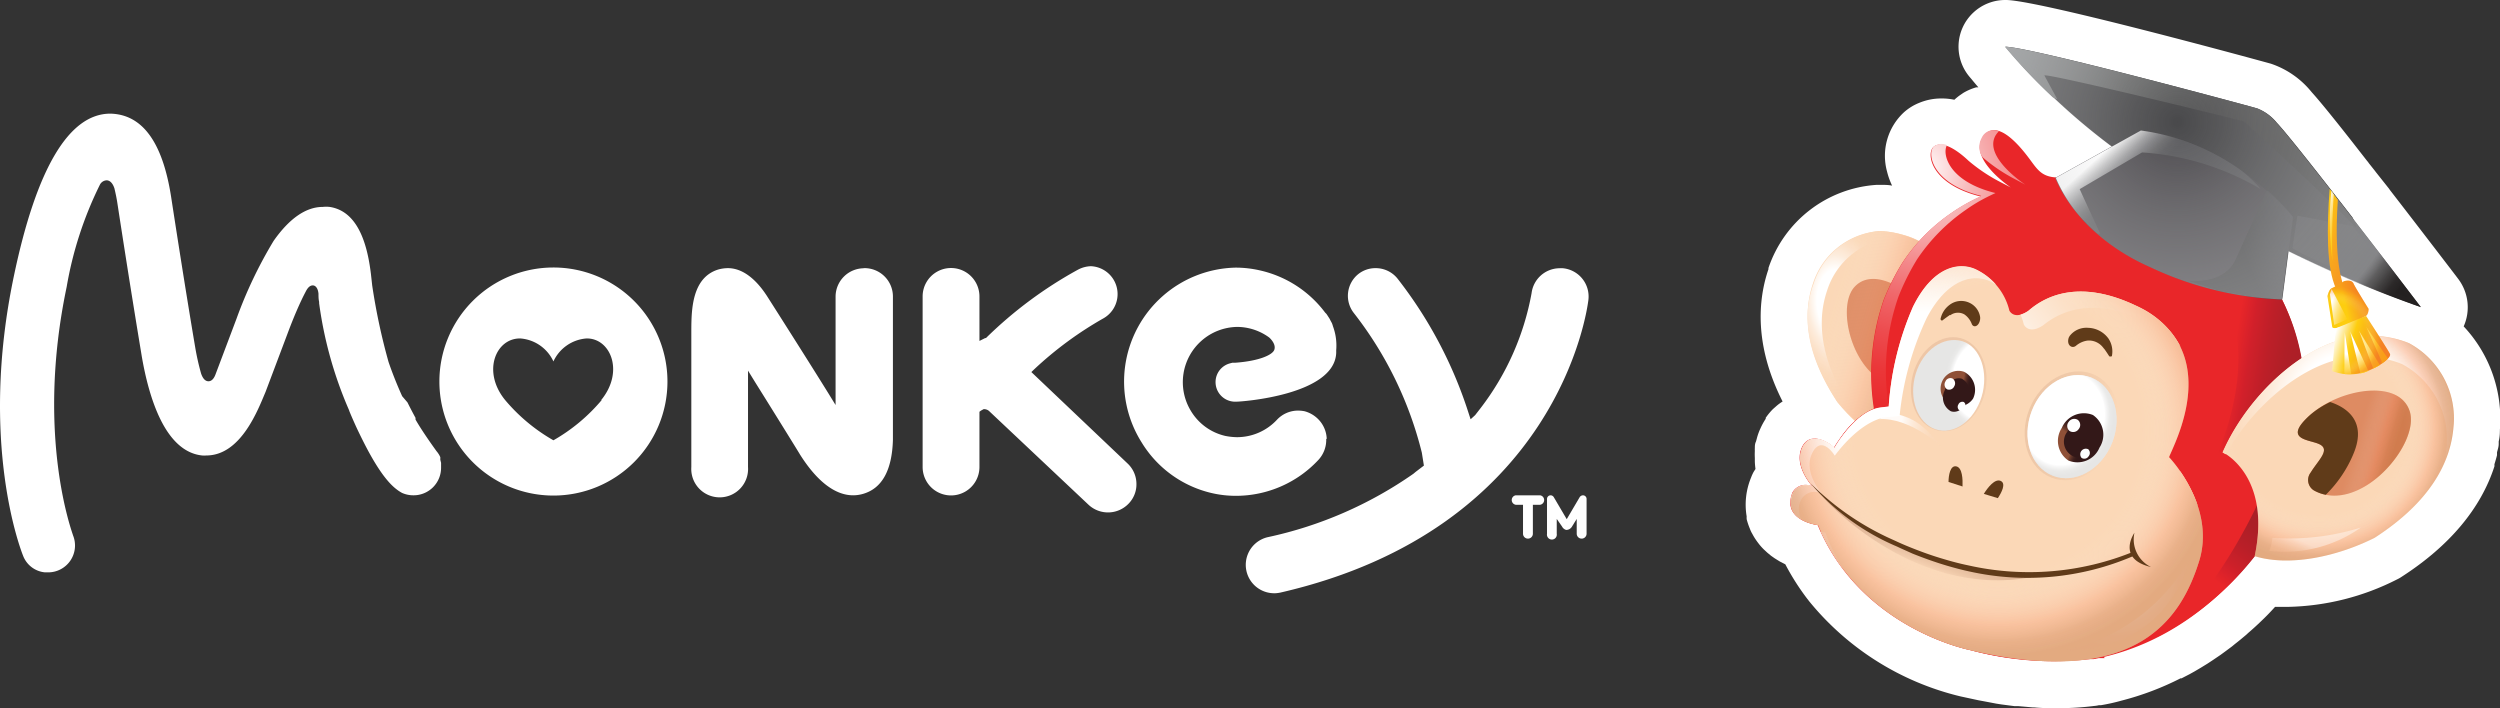 <svg xmlns="http://www.w3.org/2000/svg" xmlns:xlink="http://www.w3.org/1999/xlink" viewBox="0 0 192.71 54.59"><rect x="0" y="0" width="192.71" height="54.59" fill="#333333" stroke="none"/><defs><style>.cls-1{isolation:isolate;}.cls-2{fill:#fff;}.cls-3{fill:#fbd8b7;}.cls-4{fill:url(#radial-gradient);}.cls-5{fill:#de8b62;}.cls-6{opacity:0.33;fill:url(#linear-gradient);}.cls-14,.cls-23,.cls-31,.cls-32,.cls-42,.cls-6{mix-blend-mode:multiply;}.cls-7{fill:#e92629;}.cls-8{fill:url(#linear-gradient-2);}.cls-9{fill:url(#radial-gradient-2);}.cls-10{fill:url(#radial-gradient-3);}.cls-11{fill:url(#linear-gradient-3);}.cls-12{fill:#603b19;}.cls-13{fill:url(#radial-gradient-4);}.cls-14,.cls-23,.cls-32,.cls-42{opacity:0.43;}.cls-14{fill:url(#radial-gradient-5);}.cls-15{fill:#49494b;}.cls-16{fill:url(#linear-gradient-4);}.cls-17{fill:#4e4c50;}.cls-18{fill:url(#linear-gradient-5);}.cls-19,.cls-20{opacity:0.78;}.cls-19{fill:url(#linear-gradient-6);}.cls-20{fill:url(#linear-gradient-7);}.cls-21{opacity:0.65;fill:url(#radial-gradient-6);}.cls-22{fill:url(#radial-gradient-7);}.cls-23{fill:url(#radial-gradient-8);}.cls-24{fill:url(#radial-gradient-9);}.cls-25,.cls-26{opacity:0.13;}.cls-25{fill:url(#linear-gradient-8);}.cls-26{fill:url(#linear-gradient-9);}.cls-27{fill:url(#radial-gradient-10);}.cls-28{fill:url(#radial-gradient-11);}.cls-29{fill:#331818;}.cls-30{fill:url(#radial-gradient-13);}.cls-31{fill:url(#radial-gradient-14);}.cls-32{fill:url(#linear-gradient-10);}.cls-33{opacity:0.9;fill:url(#linear-gradient-11);}.cls-34{opacity:0.42;fill:url(#linear-gradient-12);}.cls-35{opacity:0.27;fill:url(#linear-gradient-13);}.cls-36{fill:url(#linear-gradient-14);}.cls-37{fill:url(#linear-gradient-15);}.cls-38{fill:url(#linear-gradient-16);}.cls-39{fill:url(#linear-gradient-17);}.cls-40{fill:url(#radial-gradient-15);}.cls-41{opacity:0.88;fill:url(#linear-gradient-18);}.cls-42{fill:url(#radial-gradient-16);}</style><radialGradient id="radial-gradient" cx="-391.19" cy="104.36" r="6.6" gradientTransform="matrix(0.08, 1, -0.59, 0.05, 234.46, 409.35)" gradientUnits="userSpaceOnUse"><stop offset="0.39" stop-color="#fff"/><stop offset="0.42" stop-color="#fffcf9"/><stop offset="0.57" stop-color="#fdecdc"/><stop offset="0.72" stop-color="#fce1c8"/><stop offset="0.86" stop-color="#fbdabb"/><stop offset="1" stop-color="#fbd8b7"/></radialGradient><linearGradient id="linear-gradient" x1="-404.13" y1="104.82" x2="-384.69" y2="104.82" gradientTransform="translate(545.93 37.52) rotate(16.79)" gradientUnits="userSpaceOnUse"><stop offset="0.63" stop-color="#fff" stop-opacity="0"/><stop offset="0.67" stop-color="#fef4f0" stop-opacity="0.06"/><stop offset="0.73" stop-color="#fcd8ca" stop-opacity="0.22"/><stop offset="0.81" stop-color="#f8aa8c" stop-opacity="0.48"/><stop offset="0.86" stop-color="#f68c63" stop-opacity="0.65"/><stop offset="0.87" stop-color="#f0885e" stop-opacity="0.68"/><stop offset="0.94" stop-color="#cb703d" stop-opacity="0.88"/><stop offset="1" stop-color="#be6832" stop-opacity="0.95"/></linearGradient><linearGradient id="linear-gradient-2" x1="-354.67" y1="109.23" x2="-357.93" y2="117.43" gradientTransform="translate(545.93 37.52) rotate(16.79)" gradientUnits="userSpaceOnUse"><stop offset="0" stop-color="#a81f26"/><stop offset="0.17" stop-color="#ac1f26"/><stop offset="0.35" stop-color="#b91f28"/><stop offset="0.54" stop-color="#cd2029"/><stop offset="0.58" stop-color="#d3202a"/><stop offset="0.74" stop-color="#e92629"/></linearGradient><radialGradient id="radial-gradient-2" cx="-387.81" cy="91.34" r="21.71" gradientTransform="translate(545.93 37.52) rotate(16.79)" gradientUnits="userSpaceOnUse"><stop offset="0" stop-color="#fff"/><stop offset="0.03" stop-color="#fef1f1"/><stop offset="0.17" stop-color="#f8bcbd"/><stop offset="0.32" stop-color="#f48e90"/><stop offset="0.46" stop-color="#f0686b"/><stop offset="0.6" stop-color="#ed4b4e"/><stop offset="0.73" stop-color="#eb3739"/><stop offset="0.87" stop-color="#e92a2d"/><stop offset="1" stop-color="#e92629"/></radialGradient><radialGradient id="radial-gradient-3" cx="-382.38" cy="108.79" r="18.27" gradientTransform="translate(545.93 37.52) rotate(16.79)" xlink:href="#radial-gradient"/><linearGradient id="linear-gradient-3" x1="-355.78" y1="96.42" x2="-362.73" y2="97.37" gradientTransform="translate(545.93 37.52) rotate(16.79)" gradientUnits="userSpaceOnUse"><stop offset="0" stop-color="#ac1f27"/><stop offset="0.18" stop-color="#b01f27"/><stop offset="0.37" stop-color="#bd1f28"/><stop offset="0.57" stop-color="#d1202a"/><stop offset="0.58" stop-color="#d3202a"/><stop offset="0.74" stop-color="#e92629"/></linearGradient><radialGradient id="radial-gradient-4" cx="-351.07" cy="99.59" r="10.71" gradientTransform="translate(545.93 37.52) rotate(16.79)" xlink:href="#radial-gradient"/><radialGradient id="radial-gradient-5" cx="-352.85" cy="101.77" r="10.4" gradientTransform="translate(545.93 37.52) rotate(16.79)" xlink:href="#linear-gradient"/><linearGradient id="linear-gradient-4" x1="-384.7" y1="82.82" x2="-354.83" y2="82.82" gradientTransform="translate(545.93 37.52) rotate(16.79)" gradientUnits="userSpaceOnUse"><stop offset="0" stop-color="#919495"/><stop offset="0.11" stop-color="#818384"/><stop offset="0.34" stop-color="#666767"/><stop offset="0.56" stop-color="#525253"/><stop offset="0.79" stop-color="#464646"/><stop offset="1" stop-color="#424242"/></linearGradient><linearGradient id="linear-gradient-5" x1="-374.24" y1="85.14" x2="-371.21" y2="86.96" gradientTransform="translate(545.93 37.52) rotate(16.79)" gradientUnits="userSpaceOnUse"><stop offset="0" stop-color="#fff"/><stop offset="0.05" stop-color="#efefef"/><stop offset="0.21" stop-color="#c2c2c3"/><stop offset="0.37" stop-color="#9c9c9e"/><stop offset="0.53" stop-color="#7f7f82"/><stop offset="0.69" stop-color="#6b6b6d"/><stop offset="0.85" stop-color="#5e5e61"/><stop offset="1" stop-color="#5a5a5d"/></linearGradient><linearGradient id="linear-gradient-6" x1="-361.96" y1="90.69" x2="-355.93" y2="85.89" gradientTransform="translate(545.93 37.52) rotate(16.79)" gradientUnits="userSpaceOnUse"><stop offset="0" stop-color="#424242"/><stop offset="0.22" stop-color="#4b4b4c"/><stop offset="0.62" stop-color="#565659"/><stop offset="1" stop-color="#5a5a5d"/></linearGradient><linearGradient id="linear-gradient-7" x1="-351.89" y1="89.77" x2="-362.25" y2="85.12" xlink:href="#linear-gradient-6"/><radialGradient id="radial-gradient-6" cx="-363.43" cy="103.28" r="5.67" gradientTransform="matrix(0.96, 0.29, -0.29, 0.95, 541.96, 51.52)" xlink:href="#radial-gradient"/><radialGradient id="radial-gradient-7" cx="3094.59" cy="3053.5" r="5.67" gradientTransform="matrix(-0.59, -0.48, 0.39, -0.48, 813.63, 2983.5)" xlink:href="#radial-gradient"/><radialGradient id="radial-gradient-8" cx="-375.34" cy="111.25" r="17.35" gradientTransform="matrix(0.96, 0.29, -0.29, 0.96, 546.62, 35.21)" xlink:href="#linear-gradient"/><radialGradient id="radial-gradient-9" cx="-370.6" cy="107.2" r="3.8" gradientTransform="matrix(0.96, 0.29, -0.34, 1.12, 551.31, 19.68)" gradientUnits="userSpaceOnUse"><stop offset="0.81" stop-color="#fff"/><stop offset="0.85" stop-color="#f6f6f6"/><stop offset="0.92" stop-color="#eaeae9"/><stop offset="1" stop-color="#e6e6e5"/></radialGradient><linearGradient id="linear-gradient-8" x1="-367.82" y1="115.07" x2="-360.78" y2="115.07" gradientTransform="matrix(0.96, 0.29, -0.29, 0.96, 542.07, 28.68)" gradientUnits="userSpaceOnUse"><stop offset="0" stop-color="#8f5037"/><stop offset="0.17" stop-color="#92543b"/><stop offset="0.34" stop-color="#9c6147"/><stop offset="0.51" stop-color="#ad755a"/><stop offset="0.69" stop-color="#c49276"/><stop offset="0.87" stop-color="#e1b798"/><stop offset="1" stop-color="#fbd8b7"/></linearGradient><linearGradient id="linear-gradient-9" x1="-811.98" y1="219.49" x2="-804.93" y2="219.49" gradientTransform="matrix(0.7, 0.44, -0.34, 0.78, 791.43, 218.03)" xlink:href="#linear-gradient-8"/><radialGradient id="radial-gradient-10" cx="-333.64" cy="-285.16" r="3.8" gradientTransform="matrix(0.8, 0.1, -0.15, 1.01, 377.14, 350.61)" xlink:href="#radial-gradient-9"/><radialGradient id="radial-gradient-11" cx="-333.2" cy="-284.63" r="2.69" gradientTransform="matrix(-0.31, 0.82, -0.56, -0.22, -112.39, 239.71)" gradientUnits="userSpaceOnUse"><stop offset="0.65" stop-color="#8f5037"/><stop offset="0.7" stop-color="#75402e"/><stop offset="0.78" stop-color="#582f25"/><stop offset="0.85" stop-color="#44221e"/><stop offset="0.93" stop-color="#371b19"/><stop offset="1" stop-color="#331818"/></radialGradient><radialGradient id="radial-gradient-13" cx="-370.16" cy="107.74" r="2.68" gradientTransform="matrix(-0.5, 0.86, -0.65, -0.38, 43.18, 393.99)" xlink:href="#radial-gradient-11"/><radialGradient id="radial-gradient-14" cx="-370.08" cy="82.29" r="21.39" gradientTransform="translate(545.93 37.52) rotate(16.79)" gradientUnits="userSpaceOnUse"><stop offset="0" stop-color="#fff" stop-opacity="0"/><stop offset="0.16" stop-color="#f3f3f3" stop-opacity="0.09"/><stop offset="0.48" stop-color="#d3d4d5" stop-opacity="0.32"/><stop offset="0.86" stop-color="#a6a7aa" stop-opacity="0.65"/><stop offset="0.87" stop-color="#98989b" stop-opacity="0.68"/><stop offset="0.9" stop-color="#656465" stop-opacity="0.8"/><stop offset="0.94" stop-color="#403e3e" stop-opacity="0.88"/><stop offset="0.97" stop-color="#2a2727" stop-opacity="0.93"/><stop offset="1" stop-color="#221f1f" stop-opacity="0.95"/></radialGradient><linearGradient id="linear-gradient-10" x1="-354.98" y1="102.04" x2="-346.78" y2="102.04" xlink:href="#linear-gradient"/><linearGradient id="linear-gradient-11" x1="-153.48" y1="-53.03" x2="-148.37" y2="-53.03" gradientTransform="matrix(0.99, 0.14, -0.14, 0.99, 288.97, 107.3)" xlink:href="#radial-gradient"/><linearGradient id="linear-gradient-12" x1="-350.64" y1="109.35" x2="-351.09" y2="112.46" gradientTransform="translate(545.93 37.52) rotate(16.79)" gradientUnits="userSpaceOnUse"><stop offset="0.39" stop-color="#fff"/><stop offset="0.41" stop-color="#fffbf9"/><stop offset="0.53" stop-color="#fce4d4"/><stop offset="0.65" stop-color="#fad2b7"/><stop offset="0.77" stop-color="#f9c5a3"/><stop offset="0.89" stop-color="#f8be96"/><stop offset="1" stop-color="#f8bb92"/></linearGradient><linearGradient id="linear-gradient-13" x1="-744.3" y1="566.41" x2="-743.72" y2="568.56" gradientTransform="matrix(0.84, 0.58, -0.57, 0.82, 1094.08, 7.91)" xlink:href="#linear-gradient-8"/><linearGradient id="linear-gradient-14" x1="-357.34" y1="87.47" x2="-353.88" y2="87.47" gradientTransform="translate(545.93 37.52) rotate(16.79)" gradientUnits="userSpaceOnUse"><stop offset="0" stop-color="#fdcd0f"/><stop offset="0.17" stop-color="#fbbd15"/><stop offset="0.45" stop-color="#f9a91c"/><stop offset="0.73" stop-color="#f79c21"/><stop offset="1" stop-color="#f79822"/></linearGradient><linearGradient id="linear-gradient-15" x1="-353.68" y1="91.98" x2="-351.9" y2="90.99" xlink:href="#linear-gradient-14"/><linearGradient id="linear-gradient-16" x1="-353.79" y1="94.83" x2="-349.19" y2="94.83" gradientTransform="translate(545.93 37.52) rotate(16.79)" gradientUnits="userSpaceOnUse"><stop offset="0.01" stop-color="#fff"/><stop offset="0.32" stop-color="#fdcd0f"/><stop offset="0.43" stop-color="#fbbd15"/><stop offset="0.62" stop-color="#f9a91c"/><stop offset="0.81" stop-color="#f79c21"/><stop offset="1" stop-color="#f79822"/></linearGradient><linearGradient id="linear-gradient-17" x1="-354.66" y1="92.49" x2="-352.81" y2="92.49" gradientTransform="translate(545.93 37.52) rotate(16.79)" gradientUnits="userSpaceOnUse"><stop offset="0" stop-color="#fff"/><stop offset="0.09" stop-color="#fff6d5"/><stop offset="0.22" stop-color="#ffeba0"/><stop offset="0.36" stop-color="#ffe172"/><stop offset="0.49" stop-color="#ffd94d"/><stop offset="0.62" stop-color="#ffd32f"/><stop offset="0.75" stop-color="#ffcf1b"/><stop offset="0.88" stop-color="#ffcc0e"/><stop offset="1" stop-color="#ffcb0a"/></linearGradient><radialGradient id="radial-gradient-15" cx="-352.45" cy="95.01" r="6.43" gradientTransform="translate(545.93 37.52) rotate(16.79)" gradientUnits="userSpaceOnUse"><stop offset="0.1" stop-color="#fff"/><stop offset="0.14" stop-color="#fff6d5"/><stop offset="0.18" stop-color="#ffeba0"/><stop offset="0.23" stop-color="#ffe172"/><stop offset="0.28" stop-color="#ffd94d"/><stop offset="0.33" stop-color="#ffd32f"/><stop offset="0.38" stop-color="#ffcf1b"/><stop offset="0.42" stop-color="#ffcc0e"/><stop offset="0.47" stop-color="#ffcb0a"/></radialGradient><linearGradient id="linear-gradient-18" x1="-357.18" y1="86.53" x2="-355.54" y2="86.53" xlink:href="#linear-gradient-17"/><radialGradient id="radial-gradient-16" cx="-353.78" cy="94.52" r="3.83" gradientTransform="translate(545.93 37.52) rotate(16.79)" gradientUnits="userSpaceOnUse"><stop offset="0.63" stop-color="#fff" stop-opacity="0"/><stop offset="0.67" stop-color="#fef4ea" stop-opacity="0.06"/><stop offset="0.73" stop-color="#fcd7b3" stop-opacity="0.22"/><stop offset="0.81" stop-color="#f8a85a" stop-opacity="0.48"/><stop offset="0.86" stop-color="#f68920" stop-opacity="0.65"/><stop offset="0.9" stop-color="#f47622" stop-opacity="0.77"/><stop offset="0.93" stop-color="#f26724" stop-opacity="0.87"/><stop offset="0.97" stop-color="#f15d26" stop-opacity="0.93"/><stop offset="1" stop-color="#f15a26" stop-opacity="0.95"/></radialGradient></defs><title>Asset 1</title><g class="cls-1"><g id="Layer_2" data-name="Layer 2"><g id="Layer_1-2" data-name="Layer 1"><path class="cls-2" d="M158.53,54.59c-.56,0-1.13,0-1.72-.06h-.11l-1.14-.1-.29,0-1-.13-.38-.06-1-.19-.38-.07-1.39-.3a21.53,21.53,0,0,1-11.66-7.33.76.76,0,0,1-.08-.11l-.06-.07a18.64,18.64,0,0,1-1.7-2.67l-.41-.21-.18-.11-.24-.15-.27-.19-.29-.24-.28-.26a4.57,4.57,0,0,1-.31-.34c-.08-.1-.18-.23-.29-.39a4.4,4.4,0,0,1-.27-.45,2.16,2.16,0,0,1-.19-.4,5.35,5.35,0,0,1-.25-.74,1.55,1.55,0,0,1,0-.21l0,0a5.47,5.47,0,0,1,.34-3,3.49,3.49,0,0,1,.2-.44l.14-.22a5.48,5.48,0,0,1-.05-.57V35.3a5.07,5.07,0,0,1,0-.55,1.36,1.36,0,0,1,0-.21c0-.15,0-.33.09-.51l.06-.22a4.48,4.48,0,0,1,.27-.76,5.19,5.19,0,0,1,.42-.77l0-.08.06-.08a4.72,4.72,0,0,1,.5-.59l0,0,.25-.22a3.46,3.46,0,0,1,.49-.36h0c-2.23-4.4-1.87-7.92-1.09-10.2l0-.09a9.45,9.45,0,0,1,8.34-6.41H145c.28,0,.57,0,.85.06a5.63,5.63,0,0,1-.39-1.09,4.57,4.57,0,0,1,1.3-4.56,4,4,0,0,1,1.2-.74,4.43,4.43,0,0,1,1.69-.33,4.73,4.73,0,0,1,1,.1,4.12,4.12,0,0,1,.4-.33l.29-.2,0,0a4.27,4.27,0,0,1,1-.43l.16,0s-.47-.55-.47-.56l-.22-.26A3.6,3.6,0,0,1,154.59,0h.08c2.76.07,20.21,4.86,20.38,4.91a6.83,6.83,0,0,1,3.14,2.19c.38.42,1.14,1.3,3.18,3.9l1.1,1.41a1.09,1.09,0,0,1,.13.17l.43.54.13.17,1,1.26.06.09c2.67,3.45,5.25,6.83,5.27,6.86a3.62,3.62,0,0,1,.42,3.66,10.43,10.43,0,0,1,2.79,8,.28.28,0,0,1,0,.09q0,.39-.09.78l0,.19c0,.24-.08.44-.13.65l0,.22c-.06.24-.13.47-.2.7a1,1,0,0,1,0,.16c-1.05,3.25-3.46,6.13-7.15,8.51a2.43,2.43,0,0,1-.35.2,19.34,19.34,0,0,1-8.41,2.12h0c-.35,0-.7,0-1,0-.35.39-.71.76-1.07,1.1l0,0c-.33.32-.66.62-1,.91l-.15.14c-.3.25-.58.49-.87.71l-.23.19-.47.35-.41.3-.59.4-.41.27-.52.32-.51.3-.36.2-.62.32-.08,0A22,22,0,0,1,163.56,54a15,15,0,0,1-1.61.36l-.16,0a2.32,2.32,0,0,1-.38.06A22.11,22.11,0,0,1,158.53,54.59Z"/><path class="cls-3" d="M144.86,17.81a7.25,7.25,0,0,1,1.72.27,6.55,6.55,0,0,1,2.6,1.35l0,0h0c2.79,2.32,4.35,6.79,4.33,10.39,0,0-3.7.09-4.88,5.62-2.39-.28-5.07-2.13-7-4.47-2.6-4-2.6-7-1.88-9.12A5.84,5.84,0,0,1,144.86,17.81Z"/><path class="cls-4" d="M142.72,31.52c-2.6-4-2.6-7-1.88-9.12A5.82,5.82,0,0,1,146,18.34a6.78,6.78,0,0,1,1.72.27,6.17,6.17,0,0,1,.61.19,6.21,6.21,0,0,0-1.7-.72,7.25,7.25,0,0,0-1.72-.27,5.84,5.84,0,0,0-5.11,4.06C139,24,139,27,141.63,31a14,14,0,0,0,5.18,4A15,15,0,0,1,142.72,31.52Z"/><path class="cls-5" d="M146.74,29.69a.83.83,0,0,0,.69-1c-.12-.94-.59-1.93.17-2s2.51.82,1.47-1.57-4.51-4.78-6.12-3S143.17,30,146.74,29.69Z"/><path class="cls-6" d="M144.86,17.81a7.25,7.25,0,0,1,1.72.27,6.55,6.55,0,0,1,2.6,1.35l0,0h0c2.79,2.32,4.35,6.79,4.33,10.39,0,0-3.7.09-4.88,5.62-2.39-.28-5.07-2.13-7-4.47-2.6-4-2.6-7-1.88-9.12A5.84,5.84,0,0,1,144.86,17.81Z"/><path class="cls-7" d="M169.32,16.25c-3.77-2-6.8-2.81-10-2.6h0c-1.85.19-2.16-.44-2.9-1.43s-2.59-3.26-3.61-1.58S155,14.45,155,14.45l-.83-.43a12.91,12.91,0,0,1-2.43-1.63c-1.06-1-2.13-1.56-2.7-1.06s-.24,2.86,3.64,3.82l-.29.14h0l-.13.06a13.94,13.94,0,0,0-1.73,1l-.13.09h0a13.93,13.93,0,0,0-3.76,3.82,18.6,18.6,0,0,0-1.44,2.85,17.4,17.4,0,0,0-.75,8.41h0c-1.73.59-3.09,3-3.09,3-.19-.3-1.85-1.44-2.48,0s.85,3,.85,3a1.15,1.15,0,0,0-1.56.44c-.87,2.2,1.94,2.5,1.94,2.5,3.29,8,11.7,9.63,11.7,9.63a24.49,24.49,0,0,0,9.22.69h.05l.21,0,.41-.08.22,0,.38-.09c3.85-.93,8.58-3.41,12.77-9.46.23-.38.45-.77.65-1.18C179.29,32.83,178.54,21.17,169.32,16.25Z"/><path class="cls-8" d="M166.32,49.08A22.68,22.68,0,0,0,174,42.63l.17-4.09s-3.18,7.12-7,9.77A2.11,2.11,0,0,0,166.32,49.08Z"/><path class="cls-9" d="M141.85,33.81a1.92,1.92,0,0,1,.64.48s1.36-2.41,3.09-3h0a17.42,17.42,0,0,1,.76-8.42A18.52,18.52,0,0,1,147.77,20a14.22,14.22,0,0,1,3.76-3.82h0l.14-.1a12.62,12.62,0,0,1,1.73-1l.12-.06h0l.3-.14c-3.62-.89-4.13-3-3.74-3.69a1,1,0,0,0-1,.09c-.55.48-.24,2.86,3.64,3.82l-.29.14h0l-.13.06a13.94,13.94,0,0,0-1.73,1l-.13.09h0a13.93,13.93,0,0,0-3.76,3.82,18.6,18.6,0,0,0-1.44,2.85,17.4,17.4,0,0,0-.75,8.41h0A6.24,6.24,0,0,0,141.85,33.81Zm20.32,16.78A24.49,24.49,0,0,1,153,49.9s-8.42-1.64-11.7-9.63c0,0-2.81-.3-1.94-2.49a1.57,1.57,0,0,1,.25-.3,1.17,1.17,0,0,0-1.35.51c-.87,2.2,1.94,2.5,1.94,2.5,3.29,8,11.7,9.63,11.7,9.63a24.49,24.49,0,0,0,9.22.69h.05l.21,0,.41-.08.22,0,.22,0Zm-9.29-38.42a13.17,13.17,0,0,0,2.42,1.63l.83.44s-3.3-2.14-2.29-3.82a2,2,0,0,1,.24-.3,1,1,0,0,0-1.33.52,1.44,1.44,0,0,0,0,1.38ZM139.66,37.4a1.09,1.09,0,0,1,1.21-.07s-1.49-1.61-.86-3a1.35,1.35,0,0,1,.29-.44,1.08,1.08,0,0,0-1.38.65C138.39,35.7,139.32,37,139.66,37.4Z"/><path class="cls-3" d="M167.2,35.24c.37-1,4.41-8.33-2.56-11.68-4.21-2-6.84-.85-8.26.38h0c-1.13.79-1.49,0-1.49,0a4.68,4.68,0,0,0-2.53-3.13c-1.2-.59-3.3-.41-4.92,2.9a23,23,0,0,0-1.85,7.64l-.65.08c-1.94.26-3.54,3.11-3.54,3.11-.19-.3-1.85-1.44-2.48,0s.85,3,.85,3a1.15,1.15,0,0,0-1.56.44c-.87,2.2,1.94,2.5,1.94,2.5,3.29,8,11.7,9.63,11.7,9.63,13,3.07,16.32-2.58,17.66-6.83S167.2,35.24,167.2,35.24Z"/><path class="cls-10" d="M164.64,23.56c-4.21-2-6.84-.85-8.26.38h0a1.9,1.9,0,0,1-.63.31A4.56,4.56,0,0,1,156,25s.34.83,1.49.08h0c1.46-1.19,4.12-2.27,8.27-.11a8,8,0,0,1,2.33,1.76A7,7,0,0,0,164.64,23.56Zm3.42,12.77c-.07.15-.13.27-.16.35A11.18,11.18,0,0,1,169.42,39,10.83,10.83,0,0,0,168.06,36.33ZM140.37,41a16.43,16.43,0,0,0,1.81,3,15.94,15.94,0,0,1-1.48-2.95Zm7.07-17.31a23,23,0,0,0-1.85,7.64l-.65.08c-1.94.26-3.54,3.11-3.54,3.11-.19-.3-1.85-1.44-2.48,0s.85,3,.85,3a1.15,1.15,0,0,0-1.56.44,1.52,1.52,0,0,0,.66,2.08,1.55,1.55,0,0,1,0-1.57,1.17,1.17,0,0,1,1.58-.4S139,36.45,139.66,35s1.59-.17,1.77.13c0,0,2.1-3,4.35-3l.65-.07a23,23,0,0,1,2.1-7.57c1.72-3.25,3.83-3.37,5-2.74l.34.2a4.89,4.89,0,0,0-1.52-1.17C151.16,20.19,149.06,20.37,147.44,23.68Z"/><path class="cls-11" d="M177.66,30.05a16.23,16.23,0,0,0-7.28-13.14c-1.61.2-3,1.35-.94,3.2,6,5.37,1.45,14.92,1.45,14.92S175.52,31.1,177.66,30.05Z"/><path class="cls-3" d="M185.69,26.45a8,8,0,0,0-1.89-.5,7.3,7.3,0,0,0-3.28.21h0c-3.93,1.11-7.56,5-9.17,8.71,0,0,3.76,1.78,2.45,8,2.58.8,6.19.11,9.24-1.41,4.48-2.89,5.87-6,6.08-8.5A6.57,6.57,0,0,0,185.69,26.45Z"/><path class="cls-5" d="M178.36,37.8a.94.94,0,0,1-.24-1.38c.56-.92,1.49-1.71.74-2.14s-3-.3-.79-2.29,6.8-2.85,7.67-.32S181.88,39.75,178.36,37.8Z"/><path class="cls-12" d="M181.44,34.92a9.59,9.59,0,0,1-2.16,3.22,3,3,0,0,1-.92-.34.94.94,0,0,1-.24-1.38c.56-.92,1.49-1.71.74-2.14s-3-.3-.79-2.29a7,7,0,0,1,1.55-1C180.87,31.4,182.45,32.45,181.44,34.92Z"/><path class="cls-13" d="M180,27.77h0a7.49,7.49,0,0,1,3.29-.21,7.91,7.91,0,0,1,1.88.51,6.54,6.54,0,0,1,3.41,6.49,7.9,7.9,0,0,1-.14.92,8.5,8.5,0,0,0,.62-2.52,6.57,6.57,0,0,0-3.4-6.5,8,8,0,0,0-1.89-.5,7.3,7.3,0,0,0-3.28.21h0c-3.93,1.11-7.56,5-9.17,8.71l.25.14C173.4,31.8,176.6,28.73,180,27.77Z"/><path class="cls-14" d="M185.69,26.45a8,8,0,0,0-1.89-.5,7.3,7.3,0,0,0-3.28.21h0c-3.93,1.11-7.56,5-9.17,8.71,0,0,3.76,1.78,2.45,8,2.58.8,6.19.11,9.24-1.41,4.48-2.89,5.87-6,6.08-8.5A6.57,6.57,0,0,0,185.69,26.45Z"/><path class="cls-15" d="M154.59,3.6a50.27,50.27,0,0,0,11.55,10,102.7,102.7,0,0,0,20.47,10.07s-9.53-12.52-11.14-14.22A3.64,3.64,0,0,0,174,8.36C173.29,8.14,156.59,3.64,154.59,3.6Z"/><path class="cls-16" d="M173,9.37s6.9,6.33,8.47,8.05c.27.3.18,0-.13-.66-2.49-3.21-5.06-6.49-5.83-7.3A3.64,3.64,0,0,0,174,8.36c-.75-.22-17.45-4.72-19.45-4.76a42,42,0,0,0,3.68,3.89l.36.17-1-1.84C157.56,5.6,169.14,8.38,173,9.37Z"/><path class="cls-17" d="M165,10.06l-6.56,3.65s1.5,4.33,7.35,6.9a26,26,0,0,0,10.11,2.47l.83-6.35S172.06,10.88,165,10.06Z"/><path class="cls-18" d="M174.27,14.58a10.68,10.68,0,0,0-1.44-1.39,17.21,17.21,0,0,0-7.8-3.13l-6.56,3.65a11.32,11.32,0,0,0,3.22,4.3l.2,0-1.58-3.43,4.81-2.83A20.58,20.58,0,0,1,174.27,14.58Z"/><path class="cls-19" d="M175.93,23.08l.83-6.35a16.76,16.76,0,0,0-1.92-2l-.12,0L172.33,20c-.93,2.05-3.75,1.62-3.75,1.62l2.45.78s.47.12,1.38.25A18.51,18.51,0,0,0,175.93,23.08Z"/><path class="cls-20" d="M177.09,16.63l4.26.8L185.71,23s-7.21-2.73-9-3.87Z"/><path class="cls-21" d="M168.76,43.14s-1.43,7-9.58,7A14.49,14.49,0,0,0,168.76,43.14Z"/><path class="cls-22" d="M158.39,38.6s2.72-3.79,8-1.13A12.88,12.88,0,0,0,158.39,38.6Z"/><path class="cls-23" d="M167.2,35.24c.37-1,4.41-8.33-2.56-11.68-4.21-2-6.84-.85-8.26.38h0c-1.13.79-1.49,0-1.49,0a4.68,4.68,0,0,0-2.53-3.13c-1.2-.59-3.3-.41-4.92,2.9a23,23,0,0,0-1.85,7.64l-.65.08c-1.94.26-3.54,3.11-3.54,3.11-.19-.3-1.85-1.44-2.48,0s.85,3,.85,3a1.15,1.15,0,0,0-1.56.44c-.87,2.2,1.94,2.5,1.94,2.5,3.29,8,11.7,9.63,11.7,9.63,13,3.07,16.32-2.58,17.66-6.83S167.2,35.24,167.2,35.24Z"/><path class="cls-12" d="M162.53,26.1a2,2,0,0,0-1.57-.83,1.62,1.62,0,0,0-1.43.64l-.06.11c-.2.59.26.9.57.62a1.73,1.73,0,0,1,.9-.39,1.38,1.38,0,0,1,1.16.52l.05.06a.22.22,0,0,0,.06.07c.19.26.34.51.38.56s.2,0,.2,0A1.79,1.79,0,0,0,162.53,26.1Z"/><path class="cls-12" d="M150.27,23.51a1.48,1.48,0,0,1,1.52-.18,1.45,1.45,0,0,1,.85,1.13v.12c-.07.61-.54.73-.66.36a1.59,1.59,0,0,0-.55-.7,1,1,0,0,0-1.08.05l-.07,0-.06.05c-.25.17-.46.34-.51.37s-.13-.1-.13-.1A1.81,1.81,0,0,1,150.27,23.51Z"/><path class="cls-24" d="M162.82,34.1c-.82,2.09-2.87,3.24-4.58,2.57s-2.43-2.89-1.62-5,2.86-3.23,4.57-2.57S163.63,32,162.82,34.1Z"/><path class="cls-25" d="M163,34.09c-.88,2.21-3.05,3.43-4.86,2.73s-2.58-3.06-1.72-5.26,3.05-3.43,4.86-2.74S163.85,31.89,163,34.09Z"/><path class="cls-26" d="M152.58,31.37c-.94,1.75-2.77,2.38-4.07,1.41s-1.6-3.17-.66-4.92,2.77-2.39,4.07-1.41S153.53,29.62,152.58,31.37Z"/><path class="cls-27" d="M152.84,30.24c-.43,1.91-1.94,3.21-3.39,2.92s-2.29-2.09-1.87-4S149.52,26,151,26.24,153.26,28.33,152.84,30.24Z"/><path class="cls-28" d="M152.09,30.73a1.37,1.37,0,1,1-.69-2.07A1.56,1.56,0,0,1,152.09,30.73Z"/><path class="cls-29" d="M151.73,30.77c-.24.69-.84,1.11-1.35.93a1.2,1.2,0,0,1-.49-1.57c.24-.69.84-1.11,1.35-.93A1.21,1.21,0,0,1,151.73,30.77Z"/><path class="cls-2" d="M150.64,29.78a.43.43,0,0,1-.55.23.44.44,0,0,1-.13-.6.41.41,0,0,1,.55-.23A.44.44,0,0,1,150.64,29.78Z"/><path class="cls-2" d="M151.46,31.45a.32.32,0,0,1-.41.19.34.34,0,0,1-.09-.46.33.33,0,0,1,.42-.19A.35.35,0,0,1,151.46,31.45Z"/><path class="cls-12" d="M154,38.4c.28-.42.66-1.13.22-1.33s-1,.51-1.3,1Z"/><path class="cls-12" d="M150.2,37.15c0-.5.13-1.3.6-1.2s.5,1,.48,1.55Z"/><path class="cls-24" d="M162.82,34.1c-.82,2.09-2.87,3.24-4.58,2.57s-2.43-2.89-1.62-5,2.86-3.23,4.57-2.57S163.63,32,162.82,34.1Z"/><path class="cls-30" d="M161.84,34.5a1.84,1.84,0,0,1-2.4,1,1.82,1.82,0,0,1-.51-2.51,1.85,1.85,0,0,1,2.4-1A1.83,1.83,0,0,1,161.84,34.5Z"/><path class="cls-29" d="M161.54,34.41a1.25,1.25,0,1,1-2.16-1.16,1.25,1.25,0,1,1,2.16,1.16Z"/><path class="cls-2" d="M160.23,33.08a.51.51,0,0,1-.7.14.5.5,0,0,1-.06-.71.51.51,0,0,1,.7-.14A.5.5,0,0,1,160.23,33.08Z"/><path class="cls-2" d="M161,35.17a.39.39,0,0,1-.54.13.43.43,0,0,1,.51-.67A.39.39,0,0,1,161,35.17Z"/><path class="cls-31" d="M186.61,23.68s-9.53-12.52-11.14-14.22A3.64,3.64,0,0,0,174,8.36c-.75-.22-17.45-4.72-19.45-4.76a50,50,0,0,0,8.2,7.71l-4.32,2.4s1.5,4.33,7.35,6.9a26,26,0,0,0,10.11,2.47l.48-3.71A89.94,89.94,0,0,0,186.61,23.68Z"/><path class="cls-32" d="M178.36,37.8a.94.94,0,0,1-.24-1.38c.56-.92,1.49-1.71.74-2.14s-3-.3-.79-2.29,6.8-2.85,7.67-.32S181.88,39.75,178.36,37.8Z"/><path class="cls-33" d="M149.66,34.43c-1.77-2.21-2.64-2.27-3.81-2.62h0l-1,.5C147.2,32.15,149.66,34.43,149.66,34.43Z"/><path class="cls-34" d="M175.16,41.46a3,3,0,0,1-.24,1,10.16,10.16,0,0,0,7.07-1.8A18.41,18.41,0,0,1,175.16,41.46Z"/><path class="cls-35" d="M140.48,38.29s7.39,8.44,17,6C157.48,44.26,147.76,44.62,140.48,38.29Z"/><path class="cls-36" d="M179.58,14.56c-.22,2.91-.27,6.09.5,7.71l.75.14s-1-1.42-.62-7Z"/><path class="cls-37" d="M179.78,25.22l-.37-2.39s.11-.54.35-.62a7.23,7.23,0,0,0,.92-.53s.57-.18.74.18,1.16,1.95,1.16,1.95,0,.41-.2.54S180,25.58,179.78,25.22Z"/><path class="cls-38" d="M180.05,25.31l-.28,3.29a3.9,3.9,0,0,0,2.51.09c1.23-.45,2.06-1.14,1.95-1.4s-1.85-2.94-1.85-2.94Z"/><polygon class="cls-39" points="179.73 22.28 180.95 24.61 179.93 25.05 179.6 22.68 179.73 22.28"/><path class="cls-40" d="M180.71,28.79l.06.05.47,0-.51-3.34Zm1.24,0,.33-.09.25-.1,0-.08-1.38-3Zm.45-3.6,1.18,2.64,0,.2a2.65,2.65,0,0,0,.48-.4Zm.54,3.22q.28-.13.51-.27l-1.61-2.65Z"/><path class="cls-41" d="M179.71,14.71a23.48,23.48,0,0,0,.08,5.41A49,49,0,0,1,179.9,15Z"/><path class="cls-42" d="M184.23,27.29c-.11-.25-1.85-2.94-1.85-2.94.22-.13.2-.54.2-.54s-1-1.58-1.16-1.95-.74-.18-.74-.18a7.23,7.23,0,0,1-.92.53c-.24.08-.35.62-.35.62l.37,2.39c.06.07.19.08.37.05l-.1,0-.28,3.29a3.9,3.9,0,0,0,2.51.09C183.51,28.24,184.34,27.55,184.23,27.29Z"/><path class="cls-12" d="M164.52,42.5a21.3,21.3,0,0,1-12.8,1.08c-.63-.13-1.24-.29-1.84-.47h0c-1-.29-1.86-.61-2.68-.94h0c-.37-.15-.72-.3-1.06-.46l-.22-.1a21.08,21.08,0,0,1-6.29-4.29l-.06-.05a18,18,0,0,0,6.66,4.86l.21.1,1,.45h0c.8.32,1.68.64,2.62.92h0c.58.17,1.17.33,1.79.46a20.6,20.6,0,0,0,12.53-1.17.34.34,0,0,0,.18-.43Z"/><path class="cls-12" d="M164.53,41.07s-1.41,2,1.28,2.64A2.37,2.37,0,0,1,164.53,41.07Z"/><path class="cls-2" d="M118.16,41.13a.38.38,0,0,1-.38.39.38.38,0,0,1-.38-.39V38.91h-.56a.37.37,0,0,1,0-.73h1.88a.37.37,0,0,1,0,.73h-.56Z"/><path class="cls-2" d="M120.41,40.59,120,40v1.15a.38.38,0,1,1-.75,0V38.46a.28.28,0,0,1,.28-.28.29.29,0,0,1,.24.14l1,1.7,1-1.7a.32.32,0,0,1,.25-.14.28.28,0,0,1,.28.28v2.68a.38.38,0,0,1-.76,0V40l-.37.6a.52.52,0,0,1-.44.25A.51.51,0,0,1,120.41,40.59Z"/><path class="cls-2" d="M34,35.68l-.06-.24,0-.08a.61.61,0,0,0,0-.12,1.59,1.59,0,0,0-.14-.26h0l0,0a1.73,1.73,0,0,0-.15-.2l0,0,0,0,0,0c-.39-.54-1.18-1.66-1.62-2.44l0-.06,0-.07c-.36-.66-.62-1.19-.62-1.19h0L31,30.54c-.42-.93-.77-1.82-1.05-2.64A47.71,47.71,0,0,1,28.69,22h0c-.05-.47-.09-.81-.1-.9-.05-.41-.11-.79-.18-1.15-.48-2.44-1.48-3.77-3-4a2.38,2.38,0,0,0-.53,0c-1.29,0-2.57.88-3.79,2.62a33.77,33.77,0,0,0-2.86,6l-1.61,4.27c-.05.14-.21.55-.55.55-.17,0-.4-.1-.57-.6a19.3,19.3,0,0,1-.45-2s-.73-4.26-1.86-11.62C12.54,11,11,8.82,8.51,8.76c-3.19,0-5.7,4.21-7.44,12.52-2.71,12.9.57,21.21.71,21.56a2,2,0,0,0,1.69,1.28l.23,0a2.07,2.07,0,0,0,1.93-2.85c0-.08-2.92-7.6-.49-19.16A28.56,28.56,0,0,1,7.7,14.24a.62.62,0,0,1,.51-.34c.38,0,.55.44.61.62.08.34.17.74.24,1.22,1.13,7.36,1.86,11.65,1.86,11.68.57,3.34,1.84,7.39,4.66,7.69a1.77,1.77,0,0,0,.32,0c2.68,0,4-3.56,4.57-4.9l1.67-4.43c.49-1.32,1-2.5,1.41-3.27.17-.35.35-.51.56-.51s.4.21.44.64c0,.2,0,.41.05.63v.11a30.89,30.89,0,0,0,2.26,8.13,1.8,1.8,0,0,1,.08.21h0c.14.34.34.8.58,1.32.72,1.51,1.83,3.72,3,4.64h0A3,3,0,0,0,31,38a2.15,2.15,0,0,0,.85.18A2.12,2.12,0,0,0,34,36.05c0-.1,0-.21,0-.31S34,35.7,34,35.68Zm8.66-15.06a8.79,8.79,0,1,0,8.79,8.79A8.79,8.79,0,0,0,42.62,20.62Zm3.72,10.22a13.76,13.76,0,0,1-3.72,3.1h0a13.76,13.76,0,0,1-3.72-3.1c-1.81-2.21-.71-4.79,1.18-4.75a3.06,3.06,0,0,1,2.54,1.77h0a3.06,3.06,0,0,1,2.54-1.77C47.05,26.05,48.15,28.63,46.34,30.84Zm55.89,3a2.27,2.27,0,0,0-.71-1.58,2.32,2.32,0,0,0-1-.56,2.73,2.73,0,0,0-.5-.05,2.23,2.23,0,0,0-1.63.71,4.21,4.21,0,0,1-3.07,1.34,4.88,4.88,0,0,1-.92-.1,4.18,4.18,0,0,1-2.62-1.89,4.26,4.26,0,0,1,3.55-6.51,4.15,4.15,0,0,1,.93.11,4.21,4.21,0,0,1,1.54.71c.13.12.53.53.39.94s-1.21.87-3,1H95l-.19.05a1.49,1.49,0,0,0-1.11,1.44,1.51,1.51,0,0,0,1.4,1.51h.26c.31,0,7.5-.49,7.64-3.75V27a4.29,4.29,0,0,0-.25-1.85,2.25,2.25,0,0,0-.08-.24l-.12-.22a1.29,1.29,0,0,0-.06-.12c-.11-.17-.19-.3-.25-.38l-.09-.09a8.65,8.65,0,0,0-5-3.25,8.34,8.34,0,0,0-1.93-.22A8.79,8.79,0,0,0,88,34.1,8.61,8.61,0,0,0,93.37,38a8.23,8.23,0,0,0,1.91.22,8.69,8.69,0,0,0,6.34-2.76A2.27,2.27,0,0,0,102.23,33.82ZM120.5,20.68a1.57,1.57,0,0,0-.32,0h-.05a2.19,2.19,0,0,0-2.07,1.92,20.57,20.57,0,0,1-3.93,8.86l-.42.54-.35.32-.15-.46a33.26,33.26,0,0,0-5.48-10.38,2.15,2.15,0,0,0-1.71-.81,2.12,2.12,0,0,0-1.32.46,2.15,2.15,0,0,0-.34,3,28.67,28.67,0,0,1,5.24,10.76l.16,1-.63.48-.18.15,0,0a30.91,30.91,0,0,1-11.24,4.89,2.19,2.19,0,0,0,.51,4.32h.08a2.6,2.6,0,0,0,.39-.05c21.46-4.93,23.66-21.84,23.75-22.56A2.19,2.19,0,0,0,120.5,20.68Zm-41,8,.24-.23a27.92,27.92,0,0,1,5.35-3.93,2.15,2.15,0,0,0-1-4,2.28,2.28,0,0,0-1,.27A32.2,32.2,0,0,0,76,26.06l0,0-.06,0-.44.22V22.85a2.19,2.19,0,0,0-4.38,0V36a2.19,2.19,0,1,0,4.38,0V31.93l0-.19.12-.09.2-.11h.08a.6.6,0,0,1,.39.19l7.62,7.18a2.2,2.2,0,0,0,3.1-.1,2.13,2.13,0,0,0,.59-1.56,2.16,2.16,0,0,0-.69-1.53Zm-12.9-8a2.19,2.19,0,0,0-2.19,2.18v8.36l-.56-.91c-1.43-2.31-4-6.35-4.74-7.51-.35-.53-1.44-2.13-3-2.13a2.79,2.79,0,0,0-.76.11c-2,.63-2.05,3.06-2.06,4.61V36a2.19,2.19,0,1,0,4.37,0V28.57l.56.91c1.62,2.59,3.39,5.45,3.43,5.53,1.3,2.07,2.71,3.17,4.11,3.17a2.73,2.73,0,0,0,.73-.1c1.49-.41,2.27-1.81,2.34-4.17V22.85A2.19,2.19,0,0,0,66.56,20.67Z"/></g></g></g></svg>